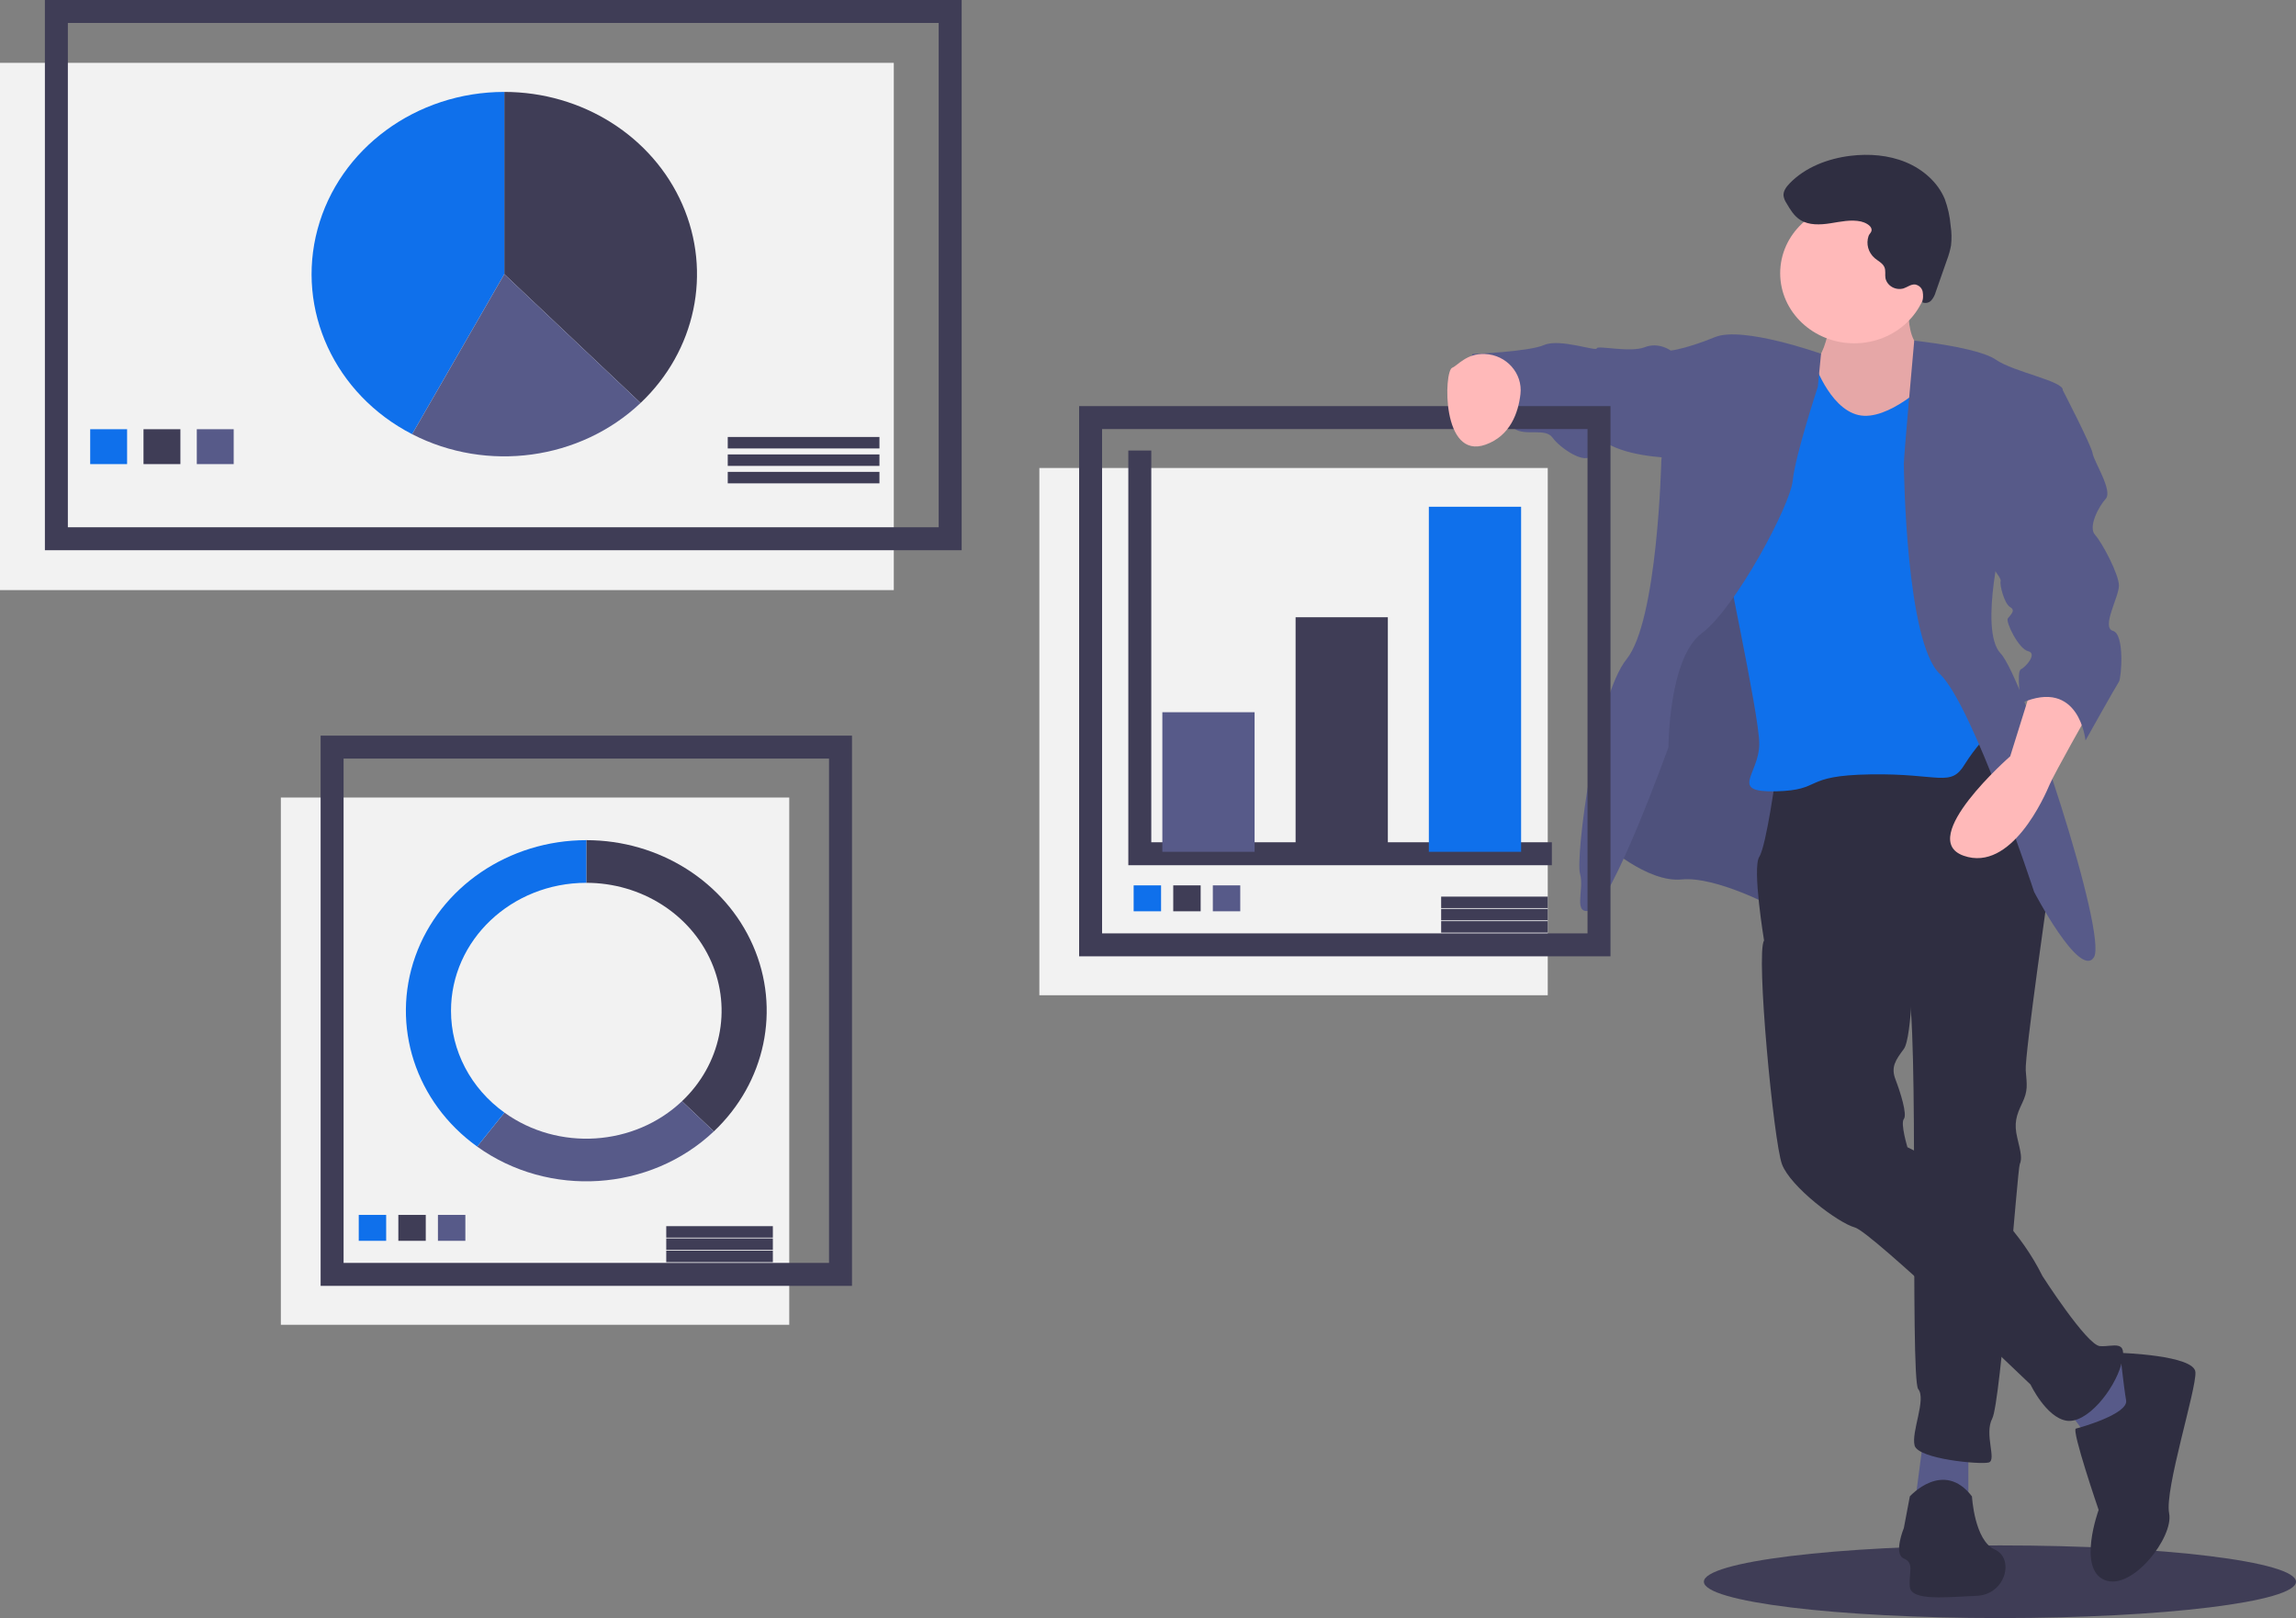<?xml version="1.0" encoding="UTF-8"?>
<svg width="200px" height="141px" viewBox="0 0 200 141" version="1.1" xmlns="http://www.w3.org/2000/svg" xmlns:xlink="http://www.w3.org/1999/xlink">
    <rect x="0" y="0" width="200" height="141" fill="#808080" stroke="none"/>
    <!-- Generator: Sketch 61 (89581) - https://sketch.com -->
    <title>undraw_all_the_data_h4ki</title>
    <desc>Created with Sketch.</desc>
    <g id="Home" stroke="none" stroke-width="1" fill="none" fill-rule="evenodd">
        <g id="04---Start-up" transform="translate(-930, -1012)">
            <g id="undraw_all_the_data_h4ki" transform="translate(930, 1013)">
                <ellipse id="Oval" fill="#3F3D56" fill-rule="nonzero" cx="174.211" cy="136.801" rx="25.789" ry="3.165"></ellipse>
                <rect id="Rectangle" fill="#F2F2F2" fill-rule="nonzero" x="0" y="4.475" width="77.857" height="45.935"></rect>
                <rect id="Rectangle" stroke="#3F3D56" stroke-width="2" x="4.911" y="0" width="77.857" height="45.935"></rect>
                <path d="M55.798,34.108 C60.599,29.568 62.035,22.74 59.437,16.808 C56.838,10.876 50.718,7.008 43.929,7.008 L43.929,22.883 L55.798,34.108 Z" id="Path" fill="#3F3D56" fill-rule="nonzero"></path>
                <path d="M43.929,7.008 C36.254,7.009 29.556,11.933 27.662,18.967 C25.768,26 29.159,33.354 35.899,36.826 L43.929,22.883 L43.929,7.008 Z" id="Path" fill="#0F70EB" fill-rule="nonzero"></path>
                <path d="M55.798,34.108 L43.929,22.883 L35.899,36.826 C42.436,40.19 50.534,39.084 55.798,34.108 L55.798,34.108 Z" id="Path" fill="#575A89" fill-rule="nonzero"></path>
                <rect id="Rectangle" fill="#0F70EB" fill-rule="nonzero" x="7.857" y="36.393" width="3.214" height="3.04"></rect>
                <rect id="Rectangle" fill="#3F3D56" fill-rule="nonzero" x="12.5" y="36.393" width="3.214" height="3.04"></rect>
                <rect id="Rectangle" fill="#575A89" fill-rule="nonzero" x="17.143" y="36.393" width="3.214" height="3.04"></rect>
                <rect id="Rectangle" fill="#3F3D56" fill-rule="nonzero" x="63.393" y="37.069" width="13.214" height="1"></rect>
                <rect id="Rectangle" fill="#3F3D56" fill-rule="nonzero" x="63.393" y="38.589" width="13.214" height="1"></rect>
                <rect id="Rectangle" fill="#3F3D56" fill-rule="nonzero" x="63.393" y="40.109" width="13.214" height="1"></rect>
                <rect id="Rectangle" fill="#F2F2F2" fill-rule="nonzero" x="24.464" y="68.48" width="44.286" height="45.935"></rect>
                <rect id="Rectangle" stroke="#3F3D56" stroke-width="2" x="28.929" y="64.089" width="44.286" height="45.935"></rect>
                <rect id="Rectangle" fill="#0F70EB" fill-rule="nonzero" x="31.25" y="104.842" width="2.388" height="2.258"></rect>
                <rect id="Rectangle" fill="#3F3D56" fill-rule="nonzero" x="34.699" y="104.842" width="2.388" height="2.258"></rect>
                <rect id="Rectangle" fill="#575A89" fill-rule="nonzero" x="38.148" y="104.842" width="2.388" height="2.258"></rect>
                <rect id="Rectangle" fill="#3F3D56" fill-rule="nonzero" x="58.036" y="105.823" width="9.286" height="1"></rect>
                <rect id="Rectangle" fill="#3F3D56" fill-rule="nonzero" x="58.036" y="106.891" width="9.286" height="1"></rect>
                <rect id="Rectangle" fill="#3F3D56" fill-rule="nonzero" x="58.036" y="107.959" width="9.286" height="1"></rect>
                <path d="M51.071,72.195 L51.071,75.911 C55.838,75.911 60.136,78.626 61.96,82.791 C63.784,86.956 62.776,91.75 59.405,94.938 L62.183,97.565 C66.677,93.315 68.022,86.923 65.59,81.37 C63.157,75.816 57.427,72.195 51.071,72.195 L51.071,72.195 Z" id="Path" fill="#3F3D56" fill-rule="nonzero"></path>
                <path d="M62.183,97.565 L59.405,94.938 C55.238,98.88 48.632,99.303 43.941,95.93 L41.563,98.889 C47.819,103.385 56.627,102.82 62.183,97.565 Z" id="Path" fill="#575A89" fill-rule="nonzero"></path>
                <path d="M39.286,87.057 C39.286,80.901 44.562,75.911 51.071,75.911 L51.071,72.195 C44.326,72.195 38.333,76.267 36.179,82.312 C34.026,88.358 36.193,95.029 41.563,98.889 L43.941,95.93 C41.006,93.824 39.283,90.54 39.286,87.057 L39.286,87.057 Z" id="Path" fill="#0F70EB" fill-rule="nonzero"></path>
                <path d="M166.362,23.642 C166.362,23.642 165.633,28.761 167.506,29.351 C169.38,29.942 168.86,34.47 168.86,34.47 L163.239,38.506 L158.243,38.9 L156.994,32.797 L157.722,31.222 C157.722,31.222 160.533,28.072 158.555,24.823 C156.577,21.575 166.362,23.642 166.362,23.642 Z" id="Path" fill="#FFB9B9" fill-rule="nonzero"></path>
                <path d="M166.362,23.642 C166.362,23.642 165.633,28.761 167.506,29.351 C169.38,29.942 168.86,34.47 168.86,34.47 L163.239,38.506 L158.243,38.9 L156.994,32.797 L157.722,31.222 C157.722,31.222 160.533,28.072 158.555,24.823 C156.577,21.575 166.362,23.642 166.362,23.642 Z" id="Path" fill="#000000" fill-rule="nonzero" opacity="0.1"></path>
                <path d="M161.157,63.509 L154.599,78.078 C154.599,78.078 149.499,75.322 146.481,75.617 C143.462,75.913 139.715,72.467 139.715,72.467 L143.462,55.339 L150.436,37.128 L160.116,42.936 L161.157,63.509 Z" id="Path" fill="#575A89" fill-rule="nonzero"></path>
                <path d="M161.157,63.509 L154.599,78.078 C154.599,78.078 149.499,75.322 146.481,75.617 C143.462,75.913 139.715,72.467 139.715,72.467 L143.462,55.339 L150.436,37.128 L160.116,42.936 L161.157,63.509 Z" id="Path" fill="#000000" fill-rule="nonzero" opacity="0.1"></path>
                <polygon id="Path" fill="#575A89" fill-rule="nonzero" points="171.462 125.427 171.462 130.152 166.778 130.152 167.506 124.64"></polygon>
                <polygon id="Path" fill="#575A89" fill-rule="nonzero" points="183.64 117.257 187.075 119.226 184.577 124.64 181.975 124.344 179.477 120.997"></polygon>
                <path d="M172.399,62.131 L178.54,75.814 C178.54,75.814 176.354,90.974 176.458,92.253 C176.562,93.533 176.666,94.025 176.146,95.108 C175.625,96.191 175.417,96.88 175.729,98.16 C176.042,99.439 176.146,99.932 175.938,100.424 C175.729,100.916 174.272,121.194 173.544,122.572 C172.815,123.951 173.96,126.215 173.231,126.412 C172.503,126.608 167.09,126.116 166.778,124.935 C166.466,123.754 167.819,120.899 167.09,120.013 C166.361,119.127 167.194,87.233 166.153,85.067 C165.112,82.902 153.663,80.933 153.663,80.933 C153.663,80.933 152.622,74.633 153.246,73.649 C153.871,72.664 154.704,66.463 154.704,66.463 L172.399,62.131 Z" id="Path" fill="#2F2E41" fill-rule="nonzero"></path>
                <path d="M166.362,129.365 C166.362,129.365 169.276,126.116 171.774,129.365 C171.774,129.365 171.982,133.204 173.752,133.991 C175.521,134.779 174.689,137.929 172.19,138.027 C169.692,138.126 166.466,138.52 166.362,137.24 C166.257,135.96 166.778,135.173 165.841,134.779 C164.904,134.385 165.841,132.121 165.841,132.121 L166.362,129.365 Z" id="Path" fill="#2F2E41" fill-rule="nonzero"></path>
                <path d="M166.674,82.311 C166.674,82.311 166.57,89.399 165.841,90.383 C165.112,91.367 164.696,91.958 165.112,93.041 C165.529,94.124 166.153,96.093 165.841,96.486 C165.529,96.88 166.153,98.947 166.153,98.947 C166.153,98.947 174.168,102.589 177.915,110.169 C177.915,110.169 181.767,116.174 182.912,116.272 C184.057,116.371 185.41,115.583 184.785,117.847 C184.161,120.112 181.767,123.065 179.997,122.769 C178.228,122.474 176.874,119.619 176.874,119.619 C176.874,119.619 163.031,106.33 161.573,105.936 C160.116,105.543 155.953,102.393 155.224,100.424 C154.495,98.455 152.934,82.016 153.663,80.933 C154.391,79.85 157.098,78.374 157.098,78.374 L166.674,82.311 Z" id="Path" fill="#2F2E41" fill-rule="nonzero"></path>
                <path d="M184.681,116.863 C184.681,116.863 191.135,117.06 191.239,118.537 C191.343,120.013 188.532,128.774 188.949,130.841 C189.365,132.909 185.722,137.634 183.328,136.649 C180.934,135.665 182.808,130.546 182.808,130.546 C182.808,130.546 180.413,123.557 180.83,123.458 C181.246,123.36 185.41,122.179 185.202,120.997 C184.993,119.816 184.681,116.863 184.681,116.863 Z" id="Path" fill="#2F2E41" fill-rule="nonzero"></path>
                <ellipse id="Oval" fill="#FFB9B9" fill-rule="nonzero" cx="161.521" cy="22.805" rx="6.453" ry="6.103"></ellipse>
                <path d="M168.027,32.206 C168.027,32.206 164.488,35.75 161.886,35.159 C159.283,34.568 157.93,30.336 157.93,30.336 L153.246,29.548 C153.246,29.548 149.915,43.526 149.915,44.905 C149.915,46.283 153.246,61.147 153.246,63.805 C153.246,66.463 150.54,68.038 154.704,67.939 C158.867,67.841 156.889,66.561 162.927,66.463 C168.964,66.364 169.901,67.644 171.15,65.577 C172.001,64.228 173.053,63.001 174.272,61.934 L172.086,54.65 L171.774,34.076 C171.774,34.076 169.105,29.154 167.89,29.548 C167.89,29.548 168.547,31.714 168.027,32.206 Z" id="Path" fill="#0F70EB" fill-rule="nonzero"></path>
                <path d="M166.745,28.677 C166.745,28.677 172.295,29.253 173.856,30.336 C175.417,31.418 179.789,32.206 179.685,32.993 C179.581,33.781 174.585,45.003 174.585,45.003 C174.585,45.003 172.295,53.862 174.272,55.93 C176.25,57.997 183.64,80.539 182.391,82.41 C181.142,84.28 177.187,76.7 177.187,76.7 C177.187,76.7 171.878,60.458 168.964,57.702 C166.049,54.945 165.841,40.081 165.841,39.392 C165.841,38.703 166.745,28.677 166.745,28.677 Z" id="Path" fill="#575A89" fill-rule="nonzero"></path>
                <path d="M158.627,29.819 C158.627,29.819 151.789,27.382 149.395,28.367 C147.001,29.351 145.544,29.548 145.544,29.548 L144.711,39.195 C144.711,39.195 144.399,53.075 141.692,56.422 C138.986,59.769 137.217,73.747 137.633,75.125 C138.049,76.503 136.904,78.866 138.674,78.275 C140.443,77.685 145.336,64.1 145.336,64.1 C145.336,64.1 145.336,56.323 148.25,54.158 C151.165,51.992 155.953,43.034 156.161,40.869 C156.369,38.703 158.347,32.698 158.347,32.698 L158.627,29.819 Z" id="Path" fill="#575A89" fill-rule="nonzero"></path>
                <path d="M182.079,60.852 C182.079,60.852 178.956,66.364 178.54,67.348 C178.124,68.333 175.209,75.027 171.045,73.55 C166.882,72.074 175.105,64.888 175.105,64.888 L176.979,58.883 C176.979,58.883 181.871,57.898 182.079,60.852 Z" id="Path" fill="#FFB9B9" fill-rule="nonzero"></path>
                <path d="M146.585,29.548 L145.544,29.548 C145.544,29.548 144.503,28.761 143.254,29.253 C142.005,29.745 139.09,29.056 139.09,29.351 C139.09,29.647 135.864,28.465 134.51,29.056 C133.157,29.647 128.265,29.843 128.265,29.843 C128.265,29.843 126.287,34.568 127.641,35.454 C128.994,36.34 130.971,35.651 131.908,36.34 C132.845,37.029 134.614,36.242 135.239,37.128 C135.864,38.014 138.153,39.589 138.674,38.604 C139.194,37.62 138.153,36.734 140.339,37.817 C142.525,38.9 145.96,38.9 145.96,38.9 L146.585,29.548 Z" id="Path" fill="#575A89" fill-rule="nonzero"></path>
                <path d="M162.103,18.296 C161.23,18.105 160.323,18.316 159.439,18.453 C158.554,18.591 157.58,18.636 156.831,18.169 C156.279,17.824 155.939,17.254 155.62,16.706 C155.487,16.51 155.398,16.29 155.36,16.06 C155.322,15.654 155.595,15.284 155.885,14.983 C157.23,13.584 159.197,12.818 161.181,12.575 C162.811,12.375 164.511,12.509 166.017,13.133 C167.522,13.758 168.817,14.902 169.409,16.352 C169.681,17.095 169.851,17.867 169.915,18.651 C170.005,19.227 170.016,19.812 169.949,20.391 C169.87,20.821 169.75,21.243 169.593,21.653 L168.612,24.453 C168.541,24.717 168.41,24.964 168.226,25.175 C168.033,25.386 167.715,25.452 167.445,25.336 C167.524,25.032 167.536,24.716 167.48,24.408 C167.418,24.093 167.159,23.846 166.826,23.784 C166.465,23.748 166.156,24.012 165.813,24.127 C165.48,24.22 165.121,24.178 164.822,24.009 C164.523,23.841 164.312,23.563 164.24,23.241 C164.186,22.921 164.277,22.578 164.148,22.277 C163.998,21.925 163.599,21.741 163.3,21.488 C162.742,21.001 162.533,20.252 162.764,19.568 C162.844,19.335 163.071,19.229 163.025,18.961 C162.966,18.61 162.419,18.365 162.103,18.296 Z" id="Path" fill="#2F2E41" fill-rule="nonzero"></path>
                <rect id="Rectangle" fill="#F2F2F2" fill-rule="nonzero" x="90.536" y="39.771" width="44.286" height="45.935"></rect>
                <rect id="Rectangle" stroke="#3F3D56" stroke-width="2" x="95" y="35.38" width="44.286" height="45.935"></rect>
                <polyline id="Path" stroke="#3F3D56" stroke-width="2" points="99.286 38.251 99.286 73.378 135.179 73.378"></polyline>
                <rect id="Rectangle" fill="#575A89" fill-rule="nonzero" x="101.25" y="61.049" width="8.036" height="12.159"></rect>
                <rect id="Rectangle" fill="#3F3D56" fill-rule="nonzero" x="112.857" y="52.774" width="8.036" height="20.434"></rect>
                <rect id="Rectangle" fill="#0F70EB" fill-rule="nonzero" x="124.464" y="43.148" width="8.036" height="30.06"></rect>
                <rect id="Rectangle" fill="#0F70EB" fill-rule="nonzero" x="98.75" y="76.133" width="2.388" height="2.258"></rect>
                <rect id="Rectangle" fill="#3F3D56" fill-rule="nonzero" x="102.199" y="76.133" width="2.388" height="2.258"></rect>
                <rect id="Rectangle" fill="#575A89" fill-rule="nonzero" x="105.648" y="76.133" width="2.388" height="2.258"></rect>
                <rect id="Rectangle" fill="#3F3D56" fill-rule="nonzero" x="125.536" y="77.113" width="9.286" height="1"></rect>
                <rect id="Rectangle" fill="#3F3D56" fill-rule="nonzero" x="125.536" y="78.181" width="9.286" height="1"></rect>
                <rect id="Rectangle" fill="#3F3D56" fill-rule="nonzero" x="125.536" y="79.25" width="9.286" height="1"></rect>
                <path d="M129.341,29.838 C131.239,29.916 132.649,31.544 132.444,33.33 C132.258,34.948 131.571,36.961 129.41,37.735 C125.559,39.113 125.767,31.336 126.496,31.041 C126.981,30.844 127.745,29.772 129.341,29.838 Z" id="Path" fill="#FFB9B9" fill-rule="nonzero"></path>
                <path d="M178.54,32.468 L179.685,32.993 C179.685,32.993 182.183,37.817 182.287,38.506 C182.391,39.195 184.057,41.754 183.432,42.444 C182.808,43.133 181.871,44.905 182.495,45.594 C183.12,46.283 184.577,49.039 184.577,50.023 C184.577,51.008 183.016,53.666 184.057,53.961 C185.097,54.256 184.785,58.095 184.577,58.391 C184.369,58.686 181.663,63.509 181.663,63.509 C181.663,63.509 181.142,57.997 176.042,60.261 C176.042,60.261 175.625,57.505 176.042,57.308 C176.458,57.111 177.499,55.93 176.666,55.733 C175.834,55.536 174.689,53.173 174.897,52.878 C175.105,52.583 175.625,52.189 175.105,51.894 C174.585,51.598 174.168,49.925 174.272,49.63 C174.376,49.334 173.127,47.956 173.127,47.956 L178.54,32.468 Z" id="Path" fill="#575A89" fill-rule="nonzero"></path>
            </g>
        </g>
    </g>
</svg>